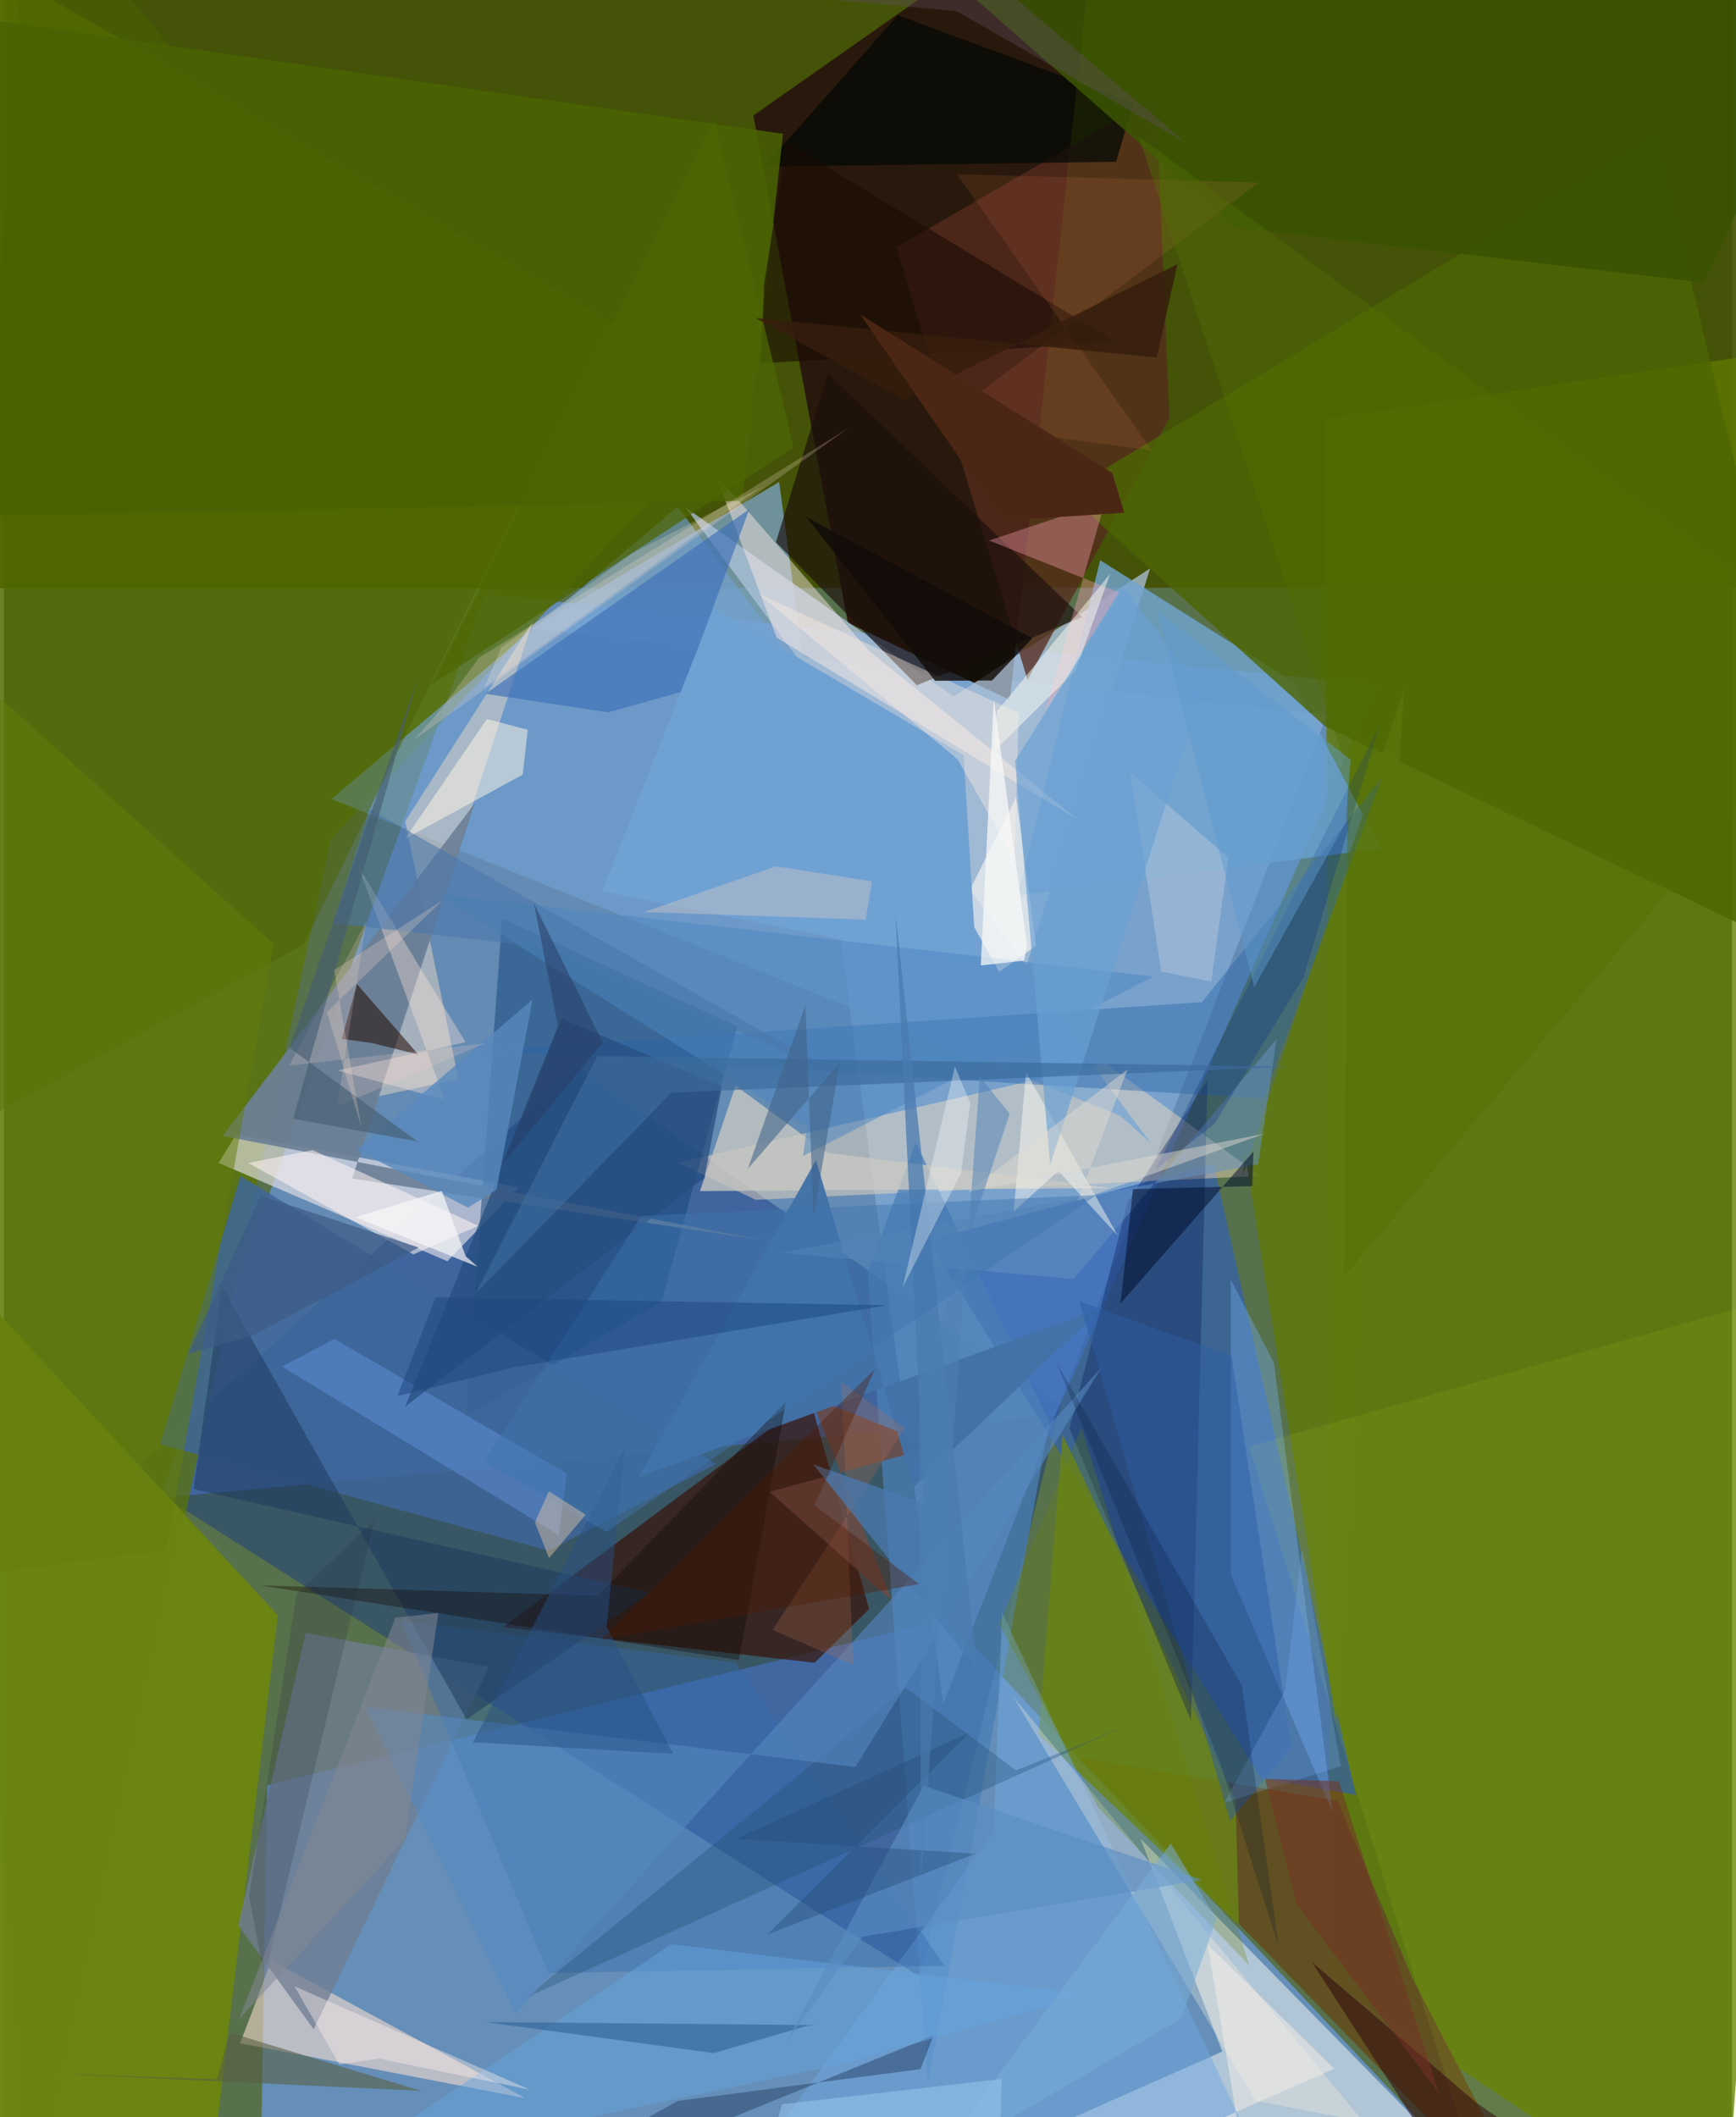 <svg xmlns="http://www.w3.org/2000/svg" width="228" height="278" viewBox="0 0 836 1024"><path fill="#57714c" d="M0 0h836v1024H0z"/><path fill="#6792ce" fill-opacity=".796" d="M508.693 684.657L664.31 331.279 232.683 287.45 75.501 724.435z"/><path fill="#435103" fill-opacity=".925" d="M-62 284.572L4.52-62H898v346.116z"/><path fill="#6b9be5" fill-opacity=".702" d="M123.636 1086h617.541L456.711 782.959l-329.473 80.545z"/><path fill="#113383" fill-opacity=".427" d="M443.034 956.153l68.12-276.605L277.28 516.12 60.81 713.287z"/><path fill="#80aad6" fill-opacity=".71" d="M640.067 345.696L454.37 824.05l-79.336-590.942-119.739 70.932z"/><path fill="#617a00" fill-opacity=".78" d="M898 164.2L832.22 1086 641.385 958.48 639.4 202.544z"/><path fill="#5a7400" fill-opacity=".702" d="M11.603 1086l146.52-680.081 200.55-212.605L-62-49.441z"/><path fill="#29190d" fill-opacity=".992" d="M486.617 338.51L530.335-62 362.543 55.879l45.718 245.349z"/><path fill="#2f5fb2" fill-opacity=".682" d="M608.018 860.038L447.334 599.895l137.845-36.971 68.817 305.217z"/><path fill="#371308" fill-opacity=".694" d="M418.565 778.246l-26.397 25.993-150.674-17.24 148.413-110.305z"/><path fill="#eae6eb" fill-opacity=".624" d="M112.3 548.686l-8.435 13.781 110.628 47.543 34.58-35.764z"/><path fill="#abc1d8" fill-opacity=".769" d="M459.395 336.873l95.077-61.944-59.823 192.04-164.92-221.51z"/><path fill="#fefdf2" fill-opacity=".494" d="M549.884 889.337L742.687 1086H377.773l211.617-93.725z"/><path fill="#6b8512" fill-opacity=".98" d="M132.499 781.286L-62 570.973l27.664 475.363 131.27 33.323z"/><path fill="#ffe3c2" fill-opacity=".431" d="M363.713 580.302l244.129-11.575-74.734-54.318-207.103 47.916z"/><path fill="#71a2d4" fill-opacity=".639" d="M554.83 552.899l-14.883-13.25L158.41 386.441l167.495-141.399z"/><path fill="#15467b" fill-opacity=".518" d="M240.987 444.24l-17.531 240.808 94.883-55.799 36.433-132.786z"/><path fill="#71a5d0" fill-opacity=".808" d="M623.36 329.548l-93.068-58.6-39.818 162.176 175.628-22.762z"/><path fill="#f8dcd0" fill-opacity=".58" d="M252.332 1014.858L114.24 988.241l15.832-41.598-.124 1.853z"/><path fill="#624f21" fill-opacity=".984" d="M645.19 871.079l36.036 85.329L748.31 1086 519.285 849.829z"/><path fill="#562a1d" fill-opacity=".761" d="M563.852 202.068l-68.686 126.729L431.69 119.61 557.3 46.928z"/><path fill="#3d6699" fill-opacity=".843" d="M263.474 750.009L75.55 698.53l38.885-129.707 230.036 139.32z"/><path fill="#4c6503" fill-opacity=".8" d="M513.703 238.268l125.304 112.935L898 474.605 799.023 65.58z"/><path fill="#4a7eb6" fill-opacity=".745" d="M441.118 552.49l-23.28 63.024 29.16 392.339 58.747-319.918z"/><path fill="#6a8617" fill-opacity=".78" d="M500.52 838.933l11.628-145.061 83.623 176.174 1.698 60.8z"/><path fill="#5f7911" fill-opacity=".886" d="M600.378 557.744l44.119 275.913 32.824-500.116-77.93 234.75z"/><path fill="#f9e1c7" fill-opacity=".435" d="M255.68 300.879l-61.553 96.33 25.753 124.75-39.318 8.376z"/><path fill="#2a64a9" fill-opacity=".439" d="M666.619 376.14l-87.02 108.56-347.592 23.503 377.34 23.138z"/><path fill="#6f7d91" fill-opacity=".765" d="M149.807 981.483l-36.46-50.343 32.646-141.416 88.645 16.493z"/><path fill="#6d8096" fill-opacity=".922" d="M366.948 599.843l-198.503-29.829 59.21-181.325-121.879 160.712z"/><path fill="#081e5a" fill-opacity=".357" d="M543.597 581.47l38.658-59.086-7.982 309.865-58.774-141.27z"/><path fill="#75aef8" fill-opacity=".373" d="M593.519 761.738l-.027-142.879 20.795 40.05 28.517 217.645z"/><path fill="#6fa8e0" fill-opacity=".494" d="M482.86 780.062l-4.11 106.023-115.1 158.012 246.167 6.067z"/><path fill="#020603" fill-opacity=".698" d="M367.74 80.607l64.716-73.26 114.056 42.348-8.477 28.553z"/><path fill="#ffede9" fill-opacity=".459" d="M343.956 228.796l29.886 79.65 145.672 88.03-101.216-81.838z"/><path fill="#1a0e0b" fill-opacity=".659" d="M398.625 180.64l-25.176 81.59 68.218 69.208 79.964-32.993z"/><path fill="#fbf8f3" fill-opacity=".612" d="M499.267 457.418l-17.803 12.65-17.92-32.175 26.176-52.375z"/><path fill="#3f71b8" fill-opacity=".682" d="M292.312 344.534l-59.438-8.989 127.729-89.303-32.496 88.263z"/><path fill="#336cad" fill-opacity=".404" d="M353.835 804.173l101.152 146.601-191.638 3.555-71.22-170.381z"/><path fill="#6fa1d3" d="M289.328 431.071l54.067-136.959 120.843 71.151 6.318 102.254z"/><path fill="#d5ff1e" fill-opacity=".075" d="M846.731 1086l-136.536-40.516-107.833-345.86 291.18-82.343z"/><path fill="#1e3b60" fill-opacity=".537" d="M223.762 831.562l-118.31-209.44-13.703 98.084 220.67 50.198z"/><path fill="#ffa0b3" fill-opacity=".369" d="M476.55 261.42l62.83 25.058-35.517 56.817 28.833-100.63z"/><path fill="#6a4b45" fill-opacity=".886" d="M370.474 721.557l80.27-22.03-60.612-23.804 39.444 98.51z"/><path fill="#4c6401" fill-opacity=".478" d="M145.084 456.925l107.592-221.62L11.737-62l-42.379 615.08z"/><path fill="#fff4f4" fill-opacity=".549" d="M149.305 556.264l-31.147 6.216 79.918 44.232 31.473-13.859z"/><path fill="#4a6303" fill-opacity=".855" d="M-62 1.728l36.681 248.165 382.524-7.595L376.891 64.73z"/><path fill="#6fa6f9" fill-opacity=".341" d="M159.826 647.59l112.462 65.047-3.889 29.824-133.811-81.484z"/><path fill="#fcfdf4" fill-opacity=".498" d="M535.149 277.542l-54.74 66.409-1.61 19.654 39.631-39.253z"/><path fill="#220a03" fill-opacity=".549" d="M163.46 502.42l7.313-26.445 29.664 34.057-22.087-5.474z"/><path fill="#fff7e2" fill-opacity=".294" d="M898 1072.437l-200.715 1.939-209.03-253.716 117.39 195.45z"/><path fill="#c8c9c2" fill-opacity=".773" d="M353.93 525.085l-17.206 51.006 199.038-1.428-137.683-17.14z"/><path fill="#190b04" fill-opacity=".573" d="M538.25 165.626l-172.058 10.092 1.639-38.995 10.702-67.82z"/><path fill="#4372a8" fill-opacity=".965" d="M531.49 632.345l-91.39 86.848-47.29-158.015-85.698 153.251z"/><path fill="#6691c0" fill-opacity=".525" d="M606.715 563.135L375.674 605.97l141.81 12.656 98.2-116.078z"/><path fill="#263c60" fill-opacity=".463" d="M449.617 984.602L200.261 1086l125.764-69.87 117.408-15.358z"/><path fill="#264d7e" fill-opacity=".729" d="M338.818 569.74l8.508-44.267-77.512-32.822-75.674 187.585z"/><path fill="#3a5203" fill-opacity=".875" d="M822.051 136.66l-226.5-26.768L399.98-62 898-22.12z"/><path fill="#fdf5e4" fill-opacity=".518" d="M194.048 405.701l56.927-31.051 2.406-21.672-19.723-5.239z"/><path fill="#4d86c1" fill-opacity=".514" d="M209.057 432.306l179.486 112.58-1.98 14.266 169.492-86.808z"/><path fill="#255276" fill-opacity=".349" d="M489.637 856.293L544.4 834.05 252.276 966.356l184.006-150.135z"/><path fill="#ffe6db" fill-opacity=".365" d="M171.282 418.783l52.032 85.312L161.4 517.75l51.958 14.226z"/><path fill="#5689c0" fill-opacity=".588" d="M411.898 854.658l-237.183-29.12 72.792 148.456 283.44-312.593z"/><path fill="#2b5ca5" fill-opacity=".471" d="M520.24 629.377l73.614 26.332 28.94 189.273-29.63 35.735z"/><path fill="#637c0c" fill-opacity=".518" d="M78.574 749.743L-62 768.308l33.977-454.223 158.487 142.486z"/><path fill="#2e020e" fill-opacity=".506" d="M682.573 1025.98l-49.806-76.923 79.44 67.886L812.514 1086z"/><path fill="#020f2f" fill-opacity=".541" d="M540.2 630.381l5.98-55.274 57.7-1.417.597-16.737z"/><path fill="#67a4e0" fill-opacity=".471" d="M322.819 940.356l202.792 24.249-120.465 33.729-246.32 52.122z"/><path fill="#586044" fill-opacity=".58" d="M23.315 1002.868l178.426 8.402-92.445-28.175-6.295 22.558z"/><path fill="#fff0e3" fill-opacity=".38" d="M490.903 344.778l-125.665-57.423 96.12 79.91 27.543 48.638z"/><path fill="#fefdf1" fill-opacity=".463" d="M488.504 585.872l5.959-67.371 44.41 79.181-28.746-31.327z"/><path fill="#30659d" fill-opacity=".627" d="M388.457 979.842l4.46-.376-160.103-1.47 110.555 15.008z"/><path fill="#130700" fill-opacity=".357" d="M355.576 802.939l-231.68-36.152 163.385 5.029 91.006-93.801z"/><path fill="#f18057" fill-opacity=".125" d="M555.207 217.805l-102.248-13.63L607.024 88.247l-145.896-3.962z"/><path fill="#c9d2e1" fill-opacity=".384" d="M544.79 373.445l15.122 96.421 24.154 4.914 8.275-59.853z"/><path fill="#133d85" fill-opacity=".341" d="M556.915 565.834l28.504-21.97 43.251-71.195 37.009-122.255z"/><path fill="#d6cbc6" fill-opacity=".396" d="M419.956 426.303l-3.1 18.504-107.29-3.663 63.953-22.138z"/><path fill="#fff1ec" fill-opacity=".4" d="M162.214 998.479l19.228-2.8 72.992 15.037-113.885-50.011z"/><path fill="#fdded1" fill-opacity=".231" d="M198.63 357.677l13.047-15.03 18.14-24.5L408.554 207.01z"/><path fill="#4a75aa" fill-opacity=".565" d="M176.96 391.362l-17.82 55.126 106.42 12.202 143.039 63.76z"/><path fill="#6ba1d3" fill-opacity=".667" d="M579.843 334.209L506.11 563.357l-16.939-195.295 52.336-83.836z"/><path fill="#100c08" fill-opacity=".82" d="M388.281 250.143l109.245 58.582-19.533 20.407-27.526.147z"/><path fill="#265186" fill-opacity=".475" d="M226.95 842.659l73.3-142.284-8.675 86.497 32.141 61.382z"/><path fill="#5889bd" fill-opacity=".804" d="M255.719 483.509l-17.49 91.978-13.72 8.603-53.892-28.05z"/><path fill="#6d8402" fill-opacity=".263" d="M481.38 785.557l39.891-94.99 81.17 260.095-72.871-76.22z"/><path fill="#3c6b9d" fill-opacity=".659" d="M287.05 510.773l334.57 5.127L323 528.469l-94.81 97.135z"/><path fill="#81b6fc" fill-opacity=".231" d="M619.858 817.472l8.153-68.78L646.753 854.2l-56.34 17.767z"/><path fill="#f8d2c9" fill-opacity=".204" d="M232.611 504.65l-71.425 30.527 14.185-89.667-37.379 69.88z"/><path fill="#5b8ec3" fill-opacity=".631" d="M415.292 936.732l164.18-27.487-134.554-45.574-66.845 124.615z"/><path fill="#f9f9f8" fill-opacity=".729" d="M478.866 338.124l16.047 119.24-1.386 7.229-20.974 2.362z"/><path fill="#79abd8" fill-opacity=".525" d="M586.582 928.12l-22.123-36.518-115.977 155.616 121.12-71.08z"/><path fill="#455d72" fill-opacity=".627" d="M138.135 506.806l61.95 45.299-60.195-11.013 60.71-214.396z"/><path fill="#ba7156" fill-opacity=".243" d="M435.856 690.665l-30.66-22.177 5.647 136.897-38.976-17.134z"/><path fill="#4d6605" fill-opacity=".757" d="M382.086 216.422l-24.355 15.74-150.811 98.94L343.512 57.955z"/><path fill="#536e03" fill-opacity=".42" d="M898 321.383L648.29 617.506l1.732-243.981L549.038 66.043z"/><path fill="#4a7ab0" fill-opacity=".745" d="M391.497 708.266l79.325 99.21L431.34 442.27l13.802 285.02z"/><path fill="#4d1900" fill-opacity=".353" d="M392.131 728.07l29.137-65.814L288.914 793.08l153.8-26.952z"/><path fill="#f9f9f9" fill-opacity=".678" d="M211.802 575.989l11.564 31.581 5.778 5.132-59.14-23.966z"/><path fill="#1e2b3d" fill-opacity=".2" d="M125.983 956.042l-7.393-38.75 22.98-146.343 37.614-35.45z"/><path fill="#e1dbd1" fill-opacity=".463" d="M466.229 576.496l143.71-28.18-90.516 32.457 24.15-63.549z"/><path fill="#3f75af" fill-opacity=".455" d="M308.446 588.075l-76.309 118.861 59.272 34.006 237.032-162.948z"/><path fill="#1e4880" fill-opacity=".525" d="M190.303 675.214l56.778-14.017 180.31-29.895-218.538-3.802z"/><path fill="#743425" fill-opacity=".553" d="M625.389 920.992l-15.288-60.62 35.681 1.18 48.43 150.811z"/><path fill="#614e60" fill-opacity=".361" d="M460.753 5.334L571.702 68.97 417.044-62 95.087-27.364z"/><path fill="#faf0eb" fill-opacity=".486" d="M582.307 940.553l23.69 140.358-49.836-41.738 87.374-38.627z"/><path fill="#021430" fill-opacity=".216" d="M509.185 658.953l89.665 156.322L616.756 941.8l-28.307-88.97z"/><path fill="#fef5de" fill-opacity=".204" d="M304.355 267.283l-63.775 45.876-8.164 19.321 134.129-96.955z"/><path fill="#f0cca6" fill-opacity=".416" d="M263.58 721.258l-6.716 15.16 6.835 17.148 17.731-20.971z"/><path fill="#5e98cf" fill-opacity=".459" d="M604.84 477.463l-46.88-181.858 93.569 71.81-2.596 30.726z"/><path fill="#92c2eb" fill-opacity=".588" d="M357.573 1086l18.821-68.274 106.33-12.2-1.472 49.227z"/><path fill="#828895" fill-opacity=".533" d="M113.678 976.792l75.696-194.4 20.778-2.25-16.24 109.468z"/><path fill="#feffff" fill-opacity=".318" d="M434.765 622.608l25.314-106.82 7.357 17.763-4.384 33.77z"/><path fill="#293d66" fill-opacity=".545" d="M268.033 496.332l-27.213 67.07 48.91-59.058-33.317-67.351z"/><path fill="#3e5c84" fill-opacity=".702" d="M200.663 603.354l-79.855 42.389-31.678 9.178 35.042-76.596z"/><path fill="#361d0e" fill-opacity=".835" d="M435.71 193.44l-72.087-39.644 194.084 19.142 9.977-45.192z"/><path fill="#40638a" fill-opacity=".569" d="M359.866 565.278l44.462-51.212-12.715 74.555-3.873-102.516z"/><path fill="#244d79" fill-opacity=".416" d="M369.207 935.704l98.055-97.767-113.15 51.505 115.92 7.1z"/><path fill="#4c2614" d="M536.245 228.825l5.694 19.181-58.788 3.755-68.844-99.593z"/><path fill="#4f80b5" fill-opacity=".494" d="M442.953 669.336l.704 239.981 28.428-388.581 14.473 17.925z"/><path fill="#fce0cb" fill-opacity=".247" d="M156.205 489.468l16.794 56.113-13.243-76.416 52.687-33.915z"/></svg>